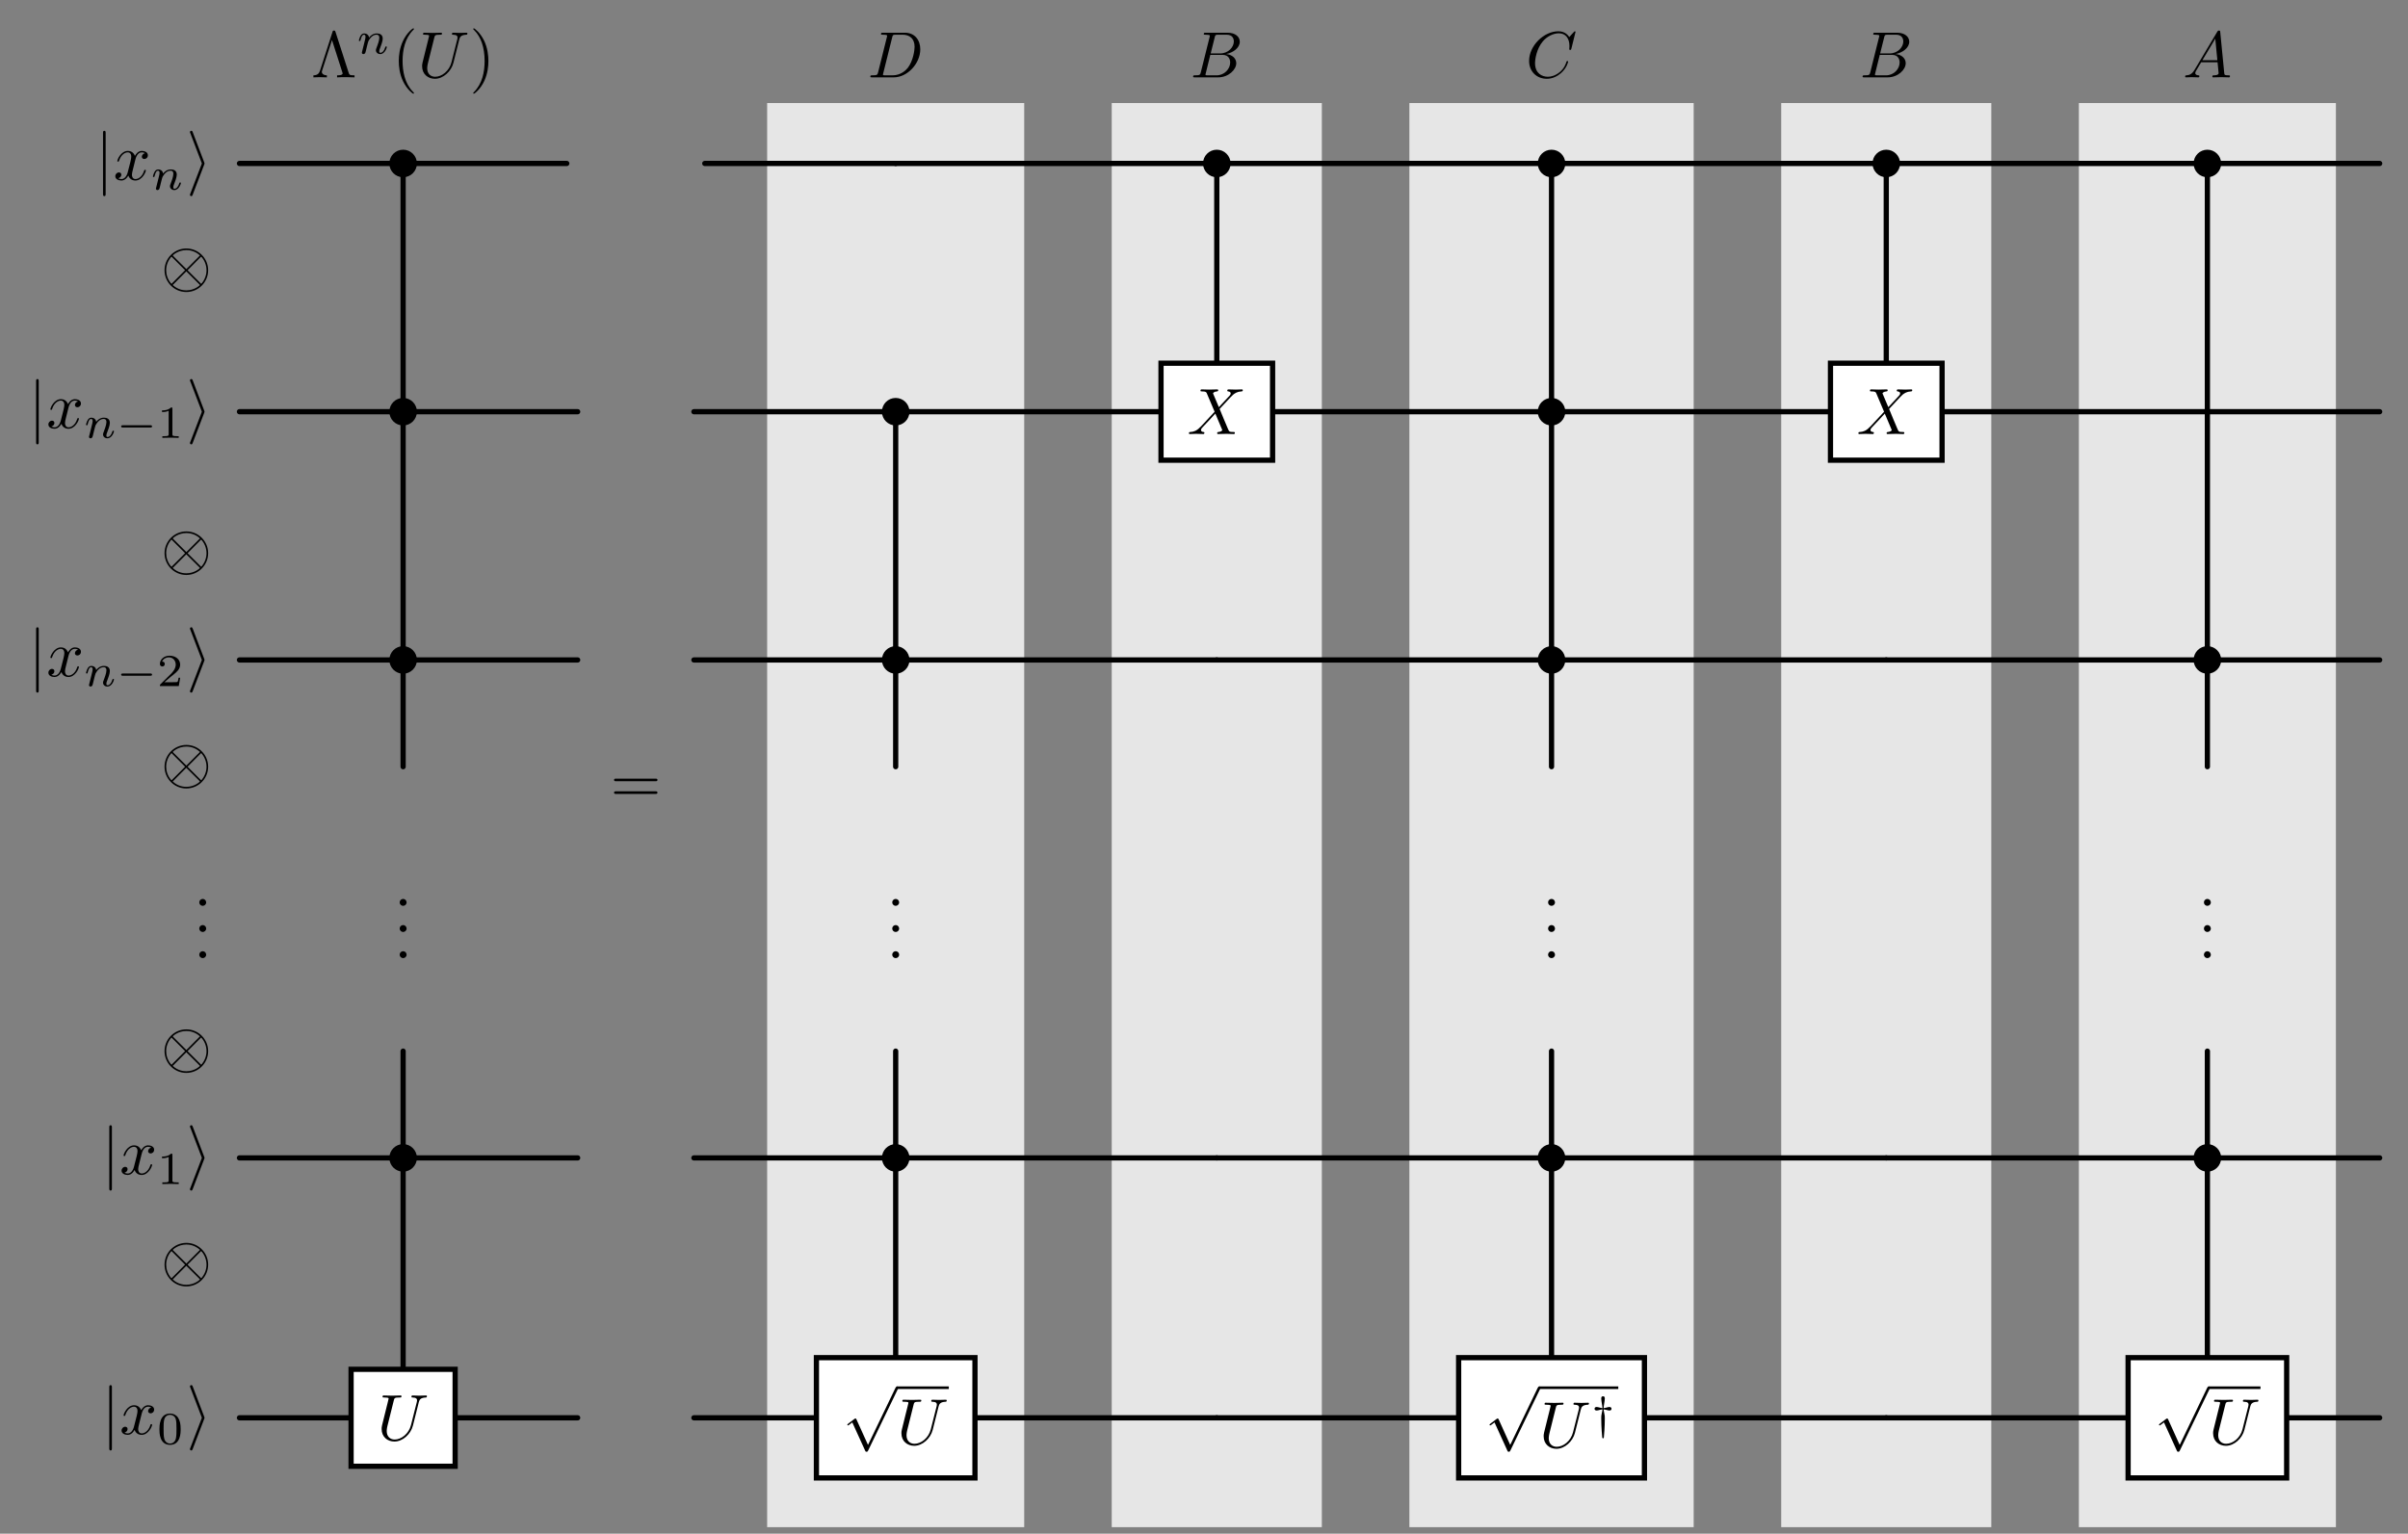 <?xml version='1.0' encoding='UTF-8'?>
<!-- This file was generated by dvisvgm 3.2.2 -->
<svg version='1.1' xmlns='http://www.w3.org/2000/svg' xmlns:xlink='http://www.w3.org/1999/xlink' width='366.923pt' height='233.757pt' viewBox='0 -233.757 366.923 233.757'>
<rect x="0" y="-233.757" width="366.923" height="233.757" fill="#808080" stroke="none"/>
<g id='page1'>
<g transform='matrix(1 0 0 -1 0 0)'>
<path d='M116.894 .996H156.066V218.051H116.894Z' fill='#e6e6e6'/>
<path d='M133.804 222.745C133.704 222.356 133.684 222.277 132.897 222.277C132.728 222.277 132.618 222.277 132.618 222.088C132.618 221.968 132.708 221.968 132.897 221.968H136.194C138.267 221.968 140.229 224.07 140.229 226.251C140.229 227.656 139.382 228.771 137.888 228.771H134.541C134.352 228.771 134.242 228.771 134.242 228.582C134.242 228.463 134.332 228.463 134.531 228.463C134.661 228.463 134.84 228.453 134.959 228.443C135.119 228.423 135.178 228.393 135.178 228.283C135.178 228.244 135.168 228.214 135.139 228.094L133.804 222.745ZM135.955 228.084C136.045 228.433 136.065 228.463 136.493 228.463H137.559C138.535 228.463 139.362 227.935 139.362 226.62C139.362 226.132 139.163 224.498 138.316 223.402C138.027 223.034 137.24 222.277 136.015 222.277H134.89C134.75 222.277 134.73 222.277 134.67 222.287C134.571 222.297 134.541 222.307 134.541 222.386C134.541 222.416 134.541 222.436 134.591 222.616L135.955 228.084Z'/>
<path d='M169.402 .996H201.418V218.051H169.402Z' fill='#e6e6e6'/>
<path d='M182.978 222.745C182.878 222.356 182.858 222.277 182.071 222.277C181.902 222.277 181.802 222.277 181.802 222.078C181.802 221.968 181.892 221.968 182.071 221.968H185.627C187.201 221.968 188.377 223.143 188.377 224.12C188.377 224.837 187.799 225.415 186.833 225.524C187.869 225.713 188.915 226.451 188.915 227.397C188.915 228.134 188.257 228.771 187.062 228.771H183.715C183.526 228.771 183.426 228.771 183.426 228.572C183.426 228.463 183.516 228.463 183.705 228.463C183.725 228.463 183.914 228.463 184.083 228.443C184.263 228.423 184.352 228.413 184.352 228.283C184.352 228.244 184.342 228.214 184.313 228.094L182.978 222.745ZM184.482 225.614L185.1 228.084C185.189 228.433 185.209 228.463 185.637 228.463H186.922C187.799 228.463 188.008 227.875 188.008 227.437C188.008 226.56 187.151 225.614 185.936 225.614H184.482ZM184.034 222.277C183.894 222.277 183.874 222.277 183.815 222.287C183.715 222.297 183.685 222.307 183.685 222.386C183.685 222.416 183.685 222.436 183.735 222.616L184.422 225.395H186.305C187.261 225.395 187.45 224.657 187.45 224.229C187.45 223.243 186.564 222.277 185.388 222.277H184.034Z'/>
<path d='M214.758 .996H258.078V218.051H214.758Z' fill='#e6e6e6'/>
<path d='M240.072 228.891C240.072 228.921 240.052 228.991 239.962 228.991C239.932 228.991 239.922 228.981 239.813 228.871L239.115 228.104C239.026 228.244 238.567 228.991 237.462 228.991C235.24 228.991 232.999 226.789 232.999 224.478C232.999 222.835 234.174 221.749 235.698 221.749C236.565 221.749 237.322 222.147 237.85 222.606C238.777 223.422 238.946 224.329 238.946 224.359C238.946 224.458 238.846 224.458 238.826 224.458C238.767 224.458 238.717 224.438 238.697 224.359C238.607 224.07 238.378 223.363 237.691 222.785C237.003 222.227 236.376 222.058 235.858 222.058C234.961 222.058 233.906 222.576 233.906 224.13C233.906 224.697 234.115 226.311 235.111 227.476C235.718 228.184 236.655 228.682 237.541 228.682C238.558 228.682 239.145 227.915 239.145 226.759C239.145 226.361 239.115 226.351 239.115 226.251C239.115 226.152 239.225 226.152 239.265 226.152C239.394 226.152 239.394 226.172 239.444 226.351L240.072 228.891Z'/>
<path d='M271.414 .996H303.43V218.051H271.414Z' fill='#e6e6e6'/>
<path d='M284.988 222.745C284.888 222.356 284.868 222.277 284.081 222.277C283.912 222.277 283.812 222.277 283.812 222.078C283.812 221.968 283.902 221.968 284.081 221.968H287.637C289.212 221.968 290.387 223.143 290.387 224.12C290.387 224.837 289.809 225.415 288.843 225.524C289.879 225.713 290.925 226.451 290.925 227.397C290.925 228.134 290.267 228.771 289.072 228.771H285.725C285.536 228.771 285.436 228.771 285.436 228.572C285.436 228.463 285.526 228.463 285.715 228.463C285.735 228.463 285.924 228.463 286.093 228.443C286.273 228.423 286.362 228.413 286.362 228.283C286.362 228.244 286.352 228.214 286.323 228.094L284.988 222.745ZM286.492 225.614L287.11 228.084C287.199 228.433 287.219 228.463 287.647 228.463H288.932C289.809 228.463 290.018 227.875 290.018 227.437C290.018 226.56 289.162 225.614 287.946 225.614H286.492ZM286.044 222.277C285.904 222.277 285.884 222.277 285.825 222.287C285.725 222.297 285.695 222.307 285.695 222.386C285.695 222.416 285.695 222.436 285.745 222.616L286.432 225.395H288.315C289.271 225.395 289.46 224.657 289.46 224.229C289.46 223.243 288.574 222.277 287.398 222.277H286.044Z'/>
<path d='M316.77 .996H355.937V218.051H316.77Z' fill='#e6e6e6'/>
<path d='M334.399 223.114C334.001 222.446 333.612 222.307 333.174 222.277C333.054 222.267 332.965 222.267 332.965 222.078C332.965 222.018 333.014 221.968 333.094 221.968C333.363 221.968 333.672 221.998 333.951 221.998C334.279 221.998 334.628 221.968 334.947 221.968C335.007 221.968 335.136 221.968 335.136 222.157C335.136 222.267 335.047 222.277 334.977 222.277C334.748 222.297 334.509 222.376 334.509 222.626C334.509 222.745 334.569 222.855 334.648 222.994L335.405 224.269H337.905C337.925 224.06 338.065 222.705 338.065 222.606C338.065 222.307 337.547 222.277 337.348 222.277C337.208 222.277 337.109 222.277 337.109 222.078C337.109 221.968 337.228 221.968 337.248 221.968C337.656 221.968 338.085 221.998 338.493 221.998C338.742 221.998 339.37 221.968 339.619 221.968C339.679 221.968 339.798 221.968 339.798 222.167C339.798 222.277 339.699 222.277 339.569 222.277C338.951 222.277 338.951 222.346 338.921 222.636L338.314 228.861C338.294 229.061 338.294 229.1 338.124 229.1C337.965 229.1 337.925 229.031 337.866 228.931L334.399 223.114ZM335.594 224.578L337.557 227.865L337.875 224.578H335.594Z'/>
<path d='M61.426 207.141V172.707' stroke='#000' fill='none' stroke-width='.797' stroke-miterlimit='10' stroke-linecap='round'/>
<path d='M59.727 208.844H36.488' stroke='#000' fill='none' stroke-width='.797' stroke-miterlimit='10' stroke-linecap='round'/>
<path d='M86.363 208.844H63.125' stroke='#000' fill='none' stroke-width='.797' stroke-miterlimit='10' stroke-linecap='round'/>
<path d='M136.481 208.844H107.394' stroke='#000' fill='none' stroke-width='.797' stroke-miterlimit='10' stroke-linecap='round'/>
<path d='M185.41 207.141V178.398' stroke='#000' fill='none' stroke-width='.797' stroke-miterlimit='10' stroke-linecap='round'/>
<path d='M183.711 208.844H136.481' stroke='#000' fill='none' stroke-width='.797' stroke-miterlimit='10' stroke-linecap='round'/>
<path d='M236.418 207.141V172.707' stroke='#000' fill='none' stroke-width='.797' stroke-miterlimit='10' stroke-linecap='round'/>
<path d='M234.719 208.844H187.113' stroke='#000' fill='none' stroke-width='.797' stroke-miterlimit='10' stroke-linecap='round'/>
<path d='M287.422 207.141V178.398' stroke='#000' fill='none' stroke-width='.797' stroke-miterlimit='10' stroke-linecap='round'/>
<path d='M285.723 208.844H238.117' stroke='#000' fill='none' stroke-width='.797' stroke-miterlimit='10' stroke-linecap='round'/>
<path d='M336.355 207.141V134.875' stroke='#000' fill='none' stroke-width='.797' stroke-miterlimit='10' stroke-linecap='round'/>
<path d='M334.652 208.844H289.125' stroke='#000' fill='none' stroke-width='.797' stroke-miterlimit='10' stroke-linecap='round'/>
<path d='M362.609 208.844H338.055' stroke='#000' fill='none' stroke-width='.797' stroke-miterlimit='10' stroke-linecap='round'/>
<path d='M61.426 169.309V134.875' stroke='#000' fill='none' stroke-width='.797' stroke-miterlimit='10' stroke-linecap='round'/>
<path d='M59.727 171.008H36.488' stroke='#000' fill='none' stroke-width='.797' stroke-miterlimit='10' stroke-linecap='round'/>
<path d='M88.023 171.008H63.125' stroke='#000' fill='none' stroke-width='.797' stroke-miterlimit='10' stroke-linecap='round'/>
<path d='M136.481 169.309V134.875' stroke='#000' fill='none' stroke-width='.797' stroke-miterlimit='10' stroke-linecap='round'/>
<path d='M134.781 171.008H105.734' stroke='#000' fill='none' stroke-width='.797' stroke-miterlimit='10' stroke-linecap='round'/>
<path d='M176.91 171.008H138.184' stroke='#000' fill='none' stroke-width='.797' stroke-miterlimit='10' stroke-linecap='round'/>
<path d='M236.418 169.309V134.875' stroke='#000' fill='none' stroke-width='.797' stroke-miterlimit='10' stroke-linecap='round'/>
<path d='M234.719 171.008H193.914' stroke='#000' fill='none' stroke-width='.797' stroke-miterlimit='10' stroke-linecap='round'/>
<path d='M278.922 171.008H238.117' stroke='#000' fill='none' stroke-width='.797' stroke-miterlimit='10' stroke-linecap='round'/>
<path d='M336.355 171.008H295.926' stroke='#000' fill='none' stroke-width='.797' stroke-miterlimit='10' stroke-linecap='round'/>
<path d='M362.609 171.008H336.355' stroke='#000' fill='none' stroke-width='.797' stroke-miterlimit='10' stroke-linecap='round'/>
<path d='M61.426 131.473V116.902' stroke='#000' fill='none' stroke-width='.797' stroke-miterlimit='10' stroke-linecap='round'/>
<path d='M59.727 133.172H36.488' stroke='#000' fill='none' stroke-width='.797' stroke-miterlimit='10' stroke-linecap='round'/>
<path d='M88.023 133.172H63.125' stroke='#000' fill='none' stroke-width='.797' stroke-miterlimit='10' stroke-linecap='round'/>
<path d='M136.481 131.473V116.902' stroke='#000' fill='none' stroke-width='.797' stroke-miterlimit='10' stroke-linecap='round'/>
<path d='M134.781 133.172H105.734' stroke='#000' fill='none' stroke-width='.797' stroke-miterlimit='10' stroke-linecap='round'/>
<path d='M185.41 133.172H138.184' stroke='#000' fill='none' stroke-width='.797' stroke-miterlimit='10' stroke-linecap='round'/>
<path d='M236.418 131.473V116.902' stroke='#000' fill='none' stroke-width='.797' stroke-miterlimit='10' stroke-linecap='round'/>
<path d='M234.719 133.172H185.41' stroke='#000' fill='none' stroke-width='.797' stroke-miterlimit='10' stroke-linecap='round'/>
<path d='M287.422 133.172H238.117' stroke='#000' fill='none' stroke-width='.797' stroke-miterlimit='10' stroke-linecap='round'/>
<path d='M336.355 131.473V116.902' stroke='#000' fill='none' stroke-width='.797' stroke-miterlimit='10' stroke-linecap='round'/>
<path d='M334.652 133.172H287.422' stroke='#000' fill='none' stroke-width='.797' stroke-miterlimit='10' stroke-linecap='round'/>
<path d='M362.609 133.172H338.055' stroke='#000' fill='none' stroke-width='.797' stroke-miterlimit='10' stroke-linecap='round'/>
<path d='M61.426 58.977V73.551' stroke='#000' fill='none' stroke-width='.797' stroke-miterlimit='10' stroke-linecap='round'/>
<path d='M59.727 57.277H36.488' stroke='#000' fill='none' stroke-width='.797' stroke-miterlimit='10' stroke-linecap='round'/>
<path d='M88.023 57.277H63.125' stroke='#000' fill='none' stroke-width='.797' stroke-miterlimit='10' stroke-linecap='round'/>
<path d='M136.481 58.977V73.551' stroke='#000' fill='none' stroke-width='.797' stroke-miterlimit='10' stroke-linecap='round'/>
<path d='M134.781 57.277H105.734' stroke='#000' fill='none' stroke-width='.797' stroke-miterlimit='10' stroke-linecap='round'/>
<path d='M185.41 57.277H138.184' stroke='#000' fill='none' stroke-width='.797' stroke-miterlimit='10' stroke-linecap='round'/>
<path d='M236.418 58.977V73.551' stroke='#000' fill='none' stroke-width='.797' stroke-miterlimit='10' stroke-linecap='round'/>
<path d='M234.719 57.277H185.41' stroke='#000' fill='none' stroke-width='.797' stroke-miterlimit='10' stroke-linecap='round'/>
<path d='M287.422 57.277H238.117' stroke='#000' fill='none' stroke-width='.797' stroke-miterlimit='10' stroke-linecap='round'/>
<path d='M336.355 58.977V73.551' stroke='#000' fill='none' stroke-width='.797' stroke-miterlimit='10' stroke-linecap='round'/>
<path d='M334.652 57.277H287.422' stroke='#000' fill='none' stroke-width='.797' stroke-miterlimit='10' stroke-linecap='round'/>
<path d='M362.609 57.277H338.055' stroke='#000' fill='none' stroke-width='.797' stroke-miterlimit='10' stroke-linecap='round'/>
<path d='M61.426 25.055V55.578' stroke='#000' fill='none' stroke-width='.797' stroke-miterlimit='10' stroke-linecap='round'/>
<path d='M53.496 17.664H36.488' stroke='#000' fill='none' stroke-width='.797' stroke-miterlimit='10' stroke-linecap='round'/>
<path d='M88.023 17.664H69.355' stroke='#000' fill='none' stroke-width='.797' stroke-miterlimit='10' stroke-linecap='round'/>
<path d='M136.481 26.832V55.578' stroke='#000' fill='none' stroke-width='.797' stroke-miterlimit='10' stroke-linecap='round'/>
<path d='M124.402 17.664H105.734' stroke='#000' fill='none' stroke-width='.797' stroke-miterlimit='10' stroke-linecap='round'/>
<path d='M185.41 17.664H148.562' stroke='#000' fill='none' stroke-width='.797' stroke-miterlimit='10' stroke-linecap='round'/>
<path d='M236.418 26.832V55.578' stroke='#000' fill='none' stroke-width='.797' stroke-miterlimit='10' stroke-linecap='round'/>
<path d='M222.262 17.664H185.41' stroke='#000' fill='none' stroke-width='.797' stroke-miterlimit='10' stroke-linecap='round'/>
<path d='M287.422 17.664H250.574' stroke='#000' fill='none' stroke-width='.797' stroke-miterlimit='10' stroke-linecap='round'/>
<path d='M336.355 26.832V55.578' stroke='#000' fill='none' stroke-width='.797' stroke-miterlimit='10' stroke-linecap='round'/>
<path d='M324.273 17.664H287.422' stroke='#000' fill='none' stroke-width='.797' stroke-miterlimit='10' stroke-linecap='round'/>
<path d='M362.609 17.664H348.434' stroke='#000' fill='none' stroke-width='.797' stroke-miterlimit='10' stroke-linecap='round'/>
<path d='M63.129 208.844C63.129 209.781 62.367 210.543 61.43 210.543C60.488 210.543 59.727 209.781 59.727 208.844C59.727 207.902 60.488 207.141 61.43 207.141C62.367 207.141 63.129 207.902 63.129 208.844Z'/>
<path d='M63.129 208.844C63.129 209.781 62.367 210.543 61.43 210.543C60.488 210.543 59.727 209.781 59.727 208.844C59.727 207.902 60.488 207.141 61.43 207.141C62.367 207.141 63.129 207.902 63.129 208.844Z' stroke='#000' fill='none' stroke-width='.797' stroke-miterlimit='10'/>
<path d='M187.113 208.844C187.113 209.781 186.352 210.543 185.41 210.543C184.473 210.543 183.711 209.781 183.711 208.844C183.711 207.902 184.473 207.141 185.41 207.141C186.352 207.141 187.113 207.902 187.113 208.844Z'/>
<path d='M187.113 208.844C187.113 209.781 186.352 210.543 185.41 210.543C184.473 210.543 183.711 209.781 183.711 208.844C183.711 207.902 184.473 207.141 185.41 207.141C186.352 207.141 187.113 207.902 187.113 208.844Z' stroke='#000' fill='none' stroke-width='.797' stroke-miterlimit='10'/>
<path d='M238.117 208.844C238.117 209.781 237.355 210.543 236.418 210.543C235.477 210.543 234.715 209.781 234.715 208.844C234.715 207.902 235.477 207.141 236.418 207.141C237.355 207.141 238.117 207.902 238.117 208.844Z'/>
<path d='M238.117 208.844C238.117 209.781 237.355 210.543 236.418 210.543C235.477 210.543 234.715 209.781 234.715 208.844C234.715 207.902 235.477 207.141 236.418 207.141C237.355 207.141 238.117 207.902 238.117 208.844Z' stroke='#000' fill='none' stroke-width='.797' stroke-miterlimit='10'/>
<path d='M289.125 208.844C289.125 209.781 288.363 210.543 287.422 210.543C286.484 210.543 285.723 209.781 285.723 208.844C285.723 207.902 286.484 207.141 287.422 207.141C288.363 207.141 289.125 207.902 289.125 208.844Z'/>
<path d='M289.125 208.844C289.125 209.781 288.363 210.543 287.422 210.543C286.484 210.543 285.723 209.781 285.723 208.844C285.723 207.902 286.484 207.141 287.422 207.141C288.363 207.141 289.125 207.902 289.125 208.844Z' stroke='#000' fill='none' stroke-width='.797' stroke-miterlimit='10'/>
<path d='M338.055 208.844C338.055 209.781 337.293 210.543 336.352 210.543C335.414 210.543 334.652 209.781 334.652 208.844C334.652 207.902 335.414 207.141 336.352 207.141C337.293 207.141 338.055 207.902 338.055 208.844Z'/>
<path d='M338.055 208.844C338.055 209.781 337.293 210.543 336.352 210.543C335.414 210.543 334.652 209.781 334.652 208.844C334.652 207.902 335.414 207.141 336.352 207.141C337.293 207.141 338.055 207.902 338.055 208.844Z' stroke='#000' fill='none' stroke-width='.797' stroke-miterlimit='10'/>
<path d='M63.129 171.008C63.129 171.949 62.367 172.707 61.43 172.707C60.488 172.707 59.727 171.949 59.727 171.008C59.727 170.07 60.488 169.309 61.43 169.309C62.367 169.309 63.129 170.07 63.129 171.008Z'/>
<path d='M63.129 171.008C63.129 171.949 62.367 172.707 61.43 172.707C60.488 172.707 59.727 171.949 59.727 171.008C59.727 170.07 60.488 169.309 61.43 169.309C62.367 169.309 63.129 170.07 63.129 171.008Z' stroke='#000' fill='none' stroke-width='.797' stroke-miterlimit='10'/>
<path d='M138.184 171.008C138.184 171.949 137.422 172.707 136.48 172.707C135.543 172.707 134.781 171.949 134.781 171.008C134.781 170.07 135.543 169.309 136.48 169.309C137.422 169.309 138.184 170.07 138.184 171.008Z'/>
<path d='M138.184 171.008C138.184 171.949 137.422 172.707 136.48 172.707C135.543 172.707 134.781 171.949 134.781 171.008C134.781 170.07 135.543 169.309 136.48 169.309C137.422 169.309 138.184 170.07 138.184 171.008Z' stroke='#000' fill='none' stroke-width='.797' stroke-miterlimit='10'/>
<path d='M238.117 171.008C238.117 171.949 237.355 172.707 236.418 172.707C235.477 172.707 234.715 171.949 234.715 171.008C234.715 170.07 235.477 169.309 236.418 169.309C237.355 169.309 238.117 170.07 238.117 171.008Z'/>
<path d='M238.117 171.008C238.117 171.949 237.355 172.707 236.418 172.707C235.477 172.707 234.715 171.949 234.715 171.008C234.715 170.07 235.477 169.309 236.418 169.309C237.355 169.309 238.117 170.07 238.117 171.008Z' stroke='#000' fill='none' stroke-width='.797' stroke-miterlimit='10'/>
<path d='M63.129 133.172C63.129 134.113 62.367 134.875 61.43 134.875C60.488 134.875 59.727 134.113 59.727 133.172C59.727 132.234 60.488 131.473 61.43 131.473C62.367 131.473 63.129 132.234 63.129 133.172Z'/>
<path d='M63.129 133.172C63.129 134.113 62.367 134.875 61.43 134.875C60.488 134.875 59.727 134.113 59.727 133.172C59.727 132.234 60.488 131.473 61.43 131.473C62.367 131.473 63.129 132.234 63.129 133.172Z' stroke='#000' fill='none' stroke-width='.797' stroke-miterlimit='10'/>
<path d='M138.184 133.172C138.184 134.113 137.422 134.875 136.48 134.875C135.543 134.875 134.781 134.113 134.781 133.172C134.781 132.234 135.543 131.473 136.48 131.473C137.422 131.473 138.184 132.234 138.184 133.172Z'/>
<path d='M138.184 133.172C138.184 134.113 137.422 134.875 136.48 134.875C135.543 134.875 134.781 134.113 134.781 133.172C134.781 132.234 135.543 131.473 136.48 131.473C137.422 131.473 138.184 132.234 138.184 133.172Z' stroke='#000' fill='none' stroke-width='.797' stroke-miterlimit='10'/>
<path d='M238.117 133.172C238.117 134.113 237.355 134.875 236.418 134.875C235.477 134.875 234.715 134.113 234.715 133.172C234.715 132.234 235.477 131.473 236.418 131.473C237.355 131.473 238.117 132.234 238.117 133.172Z'/>
<path d='M238.117 133.172C238.117 134.113 237.355 134.875 236.418 134.875C235.477 134.875 234.715 134.113 234.715 133.172C234.715 132.234 235.477 131.473 236.418 131.473C237.355 131.473 238.117 132.234 238.117 133.172Z' stroke='#000' fill='none' stroke-width='.797' stroke-miterlimit='10'/>
<path d='M338.055 133.172C338.055 134.113 337.293 134.875 336.352 134.875C335.414 134.875 334.652 134.113 334.652 133.172C334.652 132.234 335.414 131.473 336.352 131.473C337.293 131.473 338.055 132.234 338.055 133.172Z'/>
<path d='M338.055 133.172C338.055 134.113 337.293 134.875 336.352 134.875C335.414 134.875 334.652 134.113 334.652 133.172C334.652 132.234 335.414 131.473 336.352 131.473C337.293 131.473 338.055 132.234 338.055 133.172Z' stroke='#000' fill='none' stroke-width='.797' stroke-miterlimit='10'/>
<path d='M61.956 96.222C61.956 96.511 61.716 96.75 61.428 96.75C61.139 96.75 60.9 96.511 60.9 96.222C60.9 95.933 61.139 95.694 61.428 95.694C61.716 95.694 61.956 95.933 61.956 96.222Z'/>
<path d='M61.956 92.237C61.956 92.526 61.716 92.765 61.428 92.765C61.139 92.765 60.9 92.526 60.9 92.237C60.9 91.948 61.139 91.709 61.428 91.709C61.716 91.709 61.956 91.948 61.956 92.237Z'/>
<path d='M61.956 88.252C61.956 88.541 61.716 88.78 61.428 88.78C61.139 88.78 60.9 88.541 60.9 88.252C60.9 87.963 61.139 87.724 61.428 87.724C61.716 87.724 61.956 87.963 61.956 88.252Z'/>
<path d='M137.01 96.222C137.01 96.511 136.771 96.75 136.483 96.75C136.194 96.75 135.955 96.511 135.955 96.222C135.955 95.933 136.194 95.694 136.483 95.694C136.771 95.694 137.01 95.933 137.01 96.222Z'/>
<path d='M137.01 92.237C137.01 92.526 136.771 92.765 136.483 92.765C136.194 92.765 135.955 92.526 135.955 92.237C135.955 91.948 136.194 91.709 136.483 91.709C136.771 91.709 137.01 91.948 137.01 92.237Z'/>
<path d='M137.01 88.252C137.01 88.541 136.771 88.78 136.483 88.78C136.194 88.78 135.955 88.541 135.955 88.252C135.955 87.963 136.194 87.724 136.483 87.724C136.771 87.724 137.01 87.963 137.01 88.252Z'/>
<path d='M236.945 96.222C236.945 96.511 236.706 96.75 236.418 96.75C236.129 96.75 235.89 96.511 235.89 96.222C235.89 95.933 236.129 95.694 236.418 95.694C236.706 95.694 236.945 95.933 236.945 96.222Z'/>
<path d='M236.945 92.237C236.945 92.526 236.706 92.765 236.418 92.765C236.129 92.765 235.89 92.526 235.89 92.237C235.89 91.948 236.129 91.709 236.418 91.709C236.706 91.709 236.945 91.948 236.945 92.237Z'/>
<path d='M236.945 88.252C236.945 88.541 236.706 88.78 236.418 88.78C236.129 88.78 235.89 88.541 235.89 88.252C235.89 87.963 236.129 87.724 236.418 87.724C236.706 87.724 236.945 87.963 236.945 88.252Z'/>
<path d='M336.88 96.222C336.88 96.511 336.64 96.75 336.352 96.75C336.063 96.75 335.824 96.511 335.824 96.222C335.824 95.933 336.063 95.694 336.352 95.694C336.64 95.694 336.88 95.933 336.88 96.222Z'/>
<path d='M336.88 92.237C336.88 92.526 336.64 92.765 336.352 92.765C336.063 92.765 335.824 92.526 335.824 92.237C335.824 91.948 336.063 91.709 336.352 91.709C336.64 91.709 336.88 91.948 336.88 92.237Z'/>
<path d='M336.88 88.252C336.88 88.541 336.64 88.78 336.352 88.78C336.063 88.78 335.824 88.541 335.824 88.252C335.824 87.963 336.063 87.724 336.352 87.724C336.64 87.724 336.88 87.963 336.88 88.252Z'/>
<path d='M63.129 57.277C63.129 58.219 62.367 58.98 61.43 58.98C60.488 58.98 59.727 58.219 59.727 57.277C59.727 56.34 60.488 55.578 61.43 55.578C62.367 55.578 63.129 56.34 63.129 57.277Z'/>
<path d='M63.129 57.277C63.129 58.219 62.367 58.98 61.43 58.98C60.488 58.98 59.727 58.219 59.727 57.277C59.727 56.34 60.488 55.578 61.43 55.578C62.367 55.578 63.129 56.34 63.129 57.277Z' stroke='#000' fill='none' stroke-width='.797' stroke-miterlimit='10'/>
<path d='M138.184 57.277C138.184 58.219 137.422 58.98 136.48 58.98C135.543 58.98 134.781 58.219 134.781 57.277C134.781 56.34 135.543 55.578 136.48 55.578C137.422 55.578 138.184 56.34 138.184 57.277Z'/>
<path d='M138.184 57.277C138.184 58.219 137.422 58.98 136.48 58.98C135.543 58.98 134.781 58.219 134.781 57.277C134.781 56.34 135.543 55.578 136.48 55.578C137.422 55.578 138.184 56.34 138.184 57.277Z' stroke='#000' fill='none' stroke-width='.797' stroke-miterlimit='10'/>
<path d='M238.117 57.277C238.117 58.219 237.355 58.98 236.418 58.98C235.477 58.98 234.715 58.219 234.715 57.277C234.715 56.34 235.477 55.578 236.418 55.578C237.355 55.578 238.117 56.34 238.117 57.277Z'/>
<path d='M238.117 57.277C238.117 58.219 237.355 58.98 236.418 58.98C235.477 58.98 234.715 58.219 234.715 57.277C234.715 56.34 235.477 55.578 236.418 55.578C237.355 55.578 238.117 56.34 238.117 57.277Z' stroke='#000' fill='none' stroke-width='.797' stroke-miterlimit='10'/>
<path d='M338.055 57.277C338.055 58.219 337.293 58.98 336.352 58.98C335.414 58.98 334.652 58.219 334.652 57.277C334.652 56.34 335.414 55.578 336.352 55.578C337.293 55.578 338.055 56.34 338.055 57.277Z'/>
<path d='M338.055 57.277C338.055 58.219 337.293 58.98 336.352 58.98C335.414 58.98 334.652 58.219 334.652 57.277C334.652 56.34 335.414 55.578 336.352 55.578C337.293 55.578 338.055 56.34 338.055 57.277Z' stroke='#000' fill='none' stroke-width='.797' stroke-miterlimit='10'/>
<path d='M16.099 213.464C16.099 213.644 16.099 213.823 15.9 213.823C15.7 213.823 15.7 213.644 15.7 213.464V204.22C15.7 204.041 15.7 203.862 15.9 203.862C16.099 203.862 16.099 204.041 16.099 204.22V213.464Z'/>
<path d='M20.609 209.36C20.669 209.619 20.898 210.536 21.595 210.536C21.645 210.536 21.884 210.536 22.093 210.406C21.814 210.356 21.615 210.107 21.615 209.868C21.615 209.709 21.725 209.52 21.994 209.52C22.213 209.52 22.532 209.699 22.532 210.097C22.532 210.615 21.944 210.755 21.605 210.755C21.027 210.755 20.679 210.227 20.559 209.998C20.31 210.655 19.772 210.755 19.484 210.755C18.447 210.755 17.88 209.47 17.88 209.221C17.88 209.121 17.979 209.121 17.999 209.121C18.079 209.121 18.109 209.141 18.129 209.231C18.467 210.287 19.125 210.536 19.464 210.536C19.653 210.536 20.001 210.446 20.001 209.868C20.001 209.559 19.832 208.892 19.464 207.498C19.304 206.88 18.955 206.462 18.517 206.462C18.457 206.462 18.228 206.462 18.019 206.591C18.268 206.641 18.487 206.85 18.487 207.129C18.487 207.398 18.268 207.478 18.119 207.478C17.82 207.478 17.571 207.219 17.571 206.9C17.571 206.442 18.069 206.242 18.507 206.242C19.165 206.242 19.523 206.94 19.553 206.999C19.673 206.631 20.031 206.242 20.629 206.242C21.655 206.242 22.223 207.527 22.223 207.776C22.223 207.876 22.133 207.876 22.103 207.876C22.014 207.876 21.994 207.836 21.974 207.766C21.645 206.701 20.968 206.462 20.649 206.462C20.26 206.462 20.101 206.78 20.101 207.119C20.101 207.338 20.161 207.557 20.27 207.996L20.609 209.36Z'/>
<path d='M23.827 205.296C23.799 205.206 23.757 205.031 23.757 205.01C23.757 204.857 23.883 204.787 23.994 204.787C24.12 204.787 24.232 204.878 24.266 204.941C24.301 205.004 24.357 205.227 24.392 205.373C24.427 205.506 24.504 205.826 24.545 206.001C24.587 206.154 24.629 206.308 24.664 206.468C24.741 206.754 24.755 206.81 24.957 207.096C25.152 207.375 25.48 207.738 26.003 207.738C26.408 207.738 26.415 207.382 26.415 207.249C26.415 206.831 26.115 206.057 26.003 205.764C25.926 205.569 25.899 205.506 25.899 205.387C25.899 205.017 26.205 204.787 26.561 204.787C27.259 204.787 27.566 205.75 27.566 205.854C27.566 205.945 27.475 205.945 27.454 205.945C27.356 205.945 27.349 205.903 27.321 205.826C27.161 205.269 26.861 204.983 26.582 204.983C26.436 204.983 26.408 205.08 26.408 205.227C26.408 205.387 26.443 205.478 26.568 205.792C26.652 206.008 26.938 206.747 26.938 207.138C26.938 207.814 26.401 207.933 26.031 207.933C25.452 207.933 25.062 207.577 24.852 207.298C24.804 207.779 24.392 207.933 24.106 207.933C23.806 207.933 23.646 207.717 23.555 207.556C23.402 207.298 23.304 206.901 23.304 206.866C23.304 206.775 23.402 206.775 23.422 206.775C23.52 206.775 23.527 206.796 23.576 206.984C23.68 207.396 23.813 207.738 24.085 207.738C24.266 207.738 24.315 207.584 24.315 207.396C24.315 207.263 24.253 207.005 24.204 206.817C24.155 206.629 24.085 206.343 24.05 206.189L23.827 205.296Z'/>
<path d='M31.118 208.673C31.168 208.793 31.168 208.812 31.168 208.842S31.168 208.892 31.118 209.012L29.375 213.594C29.316 213.763 29.256 213.823 29.146 213.823C29.036 213.823 28.947 213.733 28.947 213.624C28.947 213.594 28.947 213.574 28.997 213.464L30.76 208.842L28.997 204.24C28.947 204.131 28.947 204.111 28.947 204.061C28.947 203.951 29.036 203.862 29.146 203.862C29.276 203.862 29.316 203.961 29.355 204.061L31.118 208.673Z'/>
<path d='M99.848 114.684C99.998 114.684 100.187 114.684 100.187 114.884C100.187 115.083 99.998 115.083 99.858 115.083H93.892C93.752 115.083 93.563 115.083 93.563 114.884C93.563 114.684 93.752 114.684 93.902 114.684H99.848ZM99.858 112.752C99.998 112.752 100.187 112.752 100.187 112.951C100.187 113.15 99.998 113.15 99.848 113.15H93.902C93.752 113.15 93.563 113.15 93.563 112.951C93.563 112.752 93.752 112.752 93.892 112.752H99.858Z'/>
<path d='M31.717 192.569C31.717 194.402 30.223 195.886 28.4 195.886C26.547 195.886 25.073 194.382 25.073 192.569C25.073 190.736 26.567 189.252 28.39 189.252C30.243 189.252 31.717 190.756 31.717 192.569ZM26.417 194.711C26.398 194.731 26.328 194.801 26.328 194.821C26.328 194.86 27.135 195.637 28.39 195.637C28.739 195.637 29.655 195.587 30.472 194.821L28.4 192.739L26.417 194.711ZM26.129 190.487C25.521 191.165 25.322 191.932 25.322 192.569C25.322 193.336 25.611 194.063 26.129 194.651L28.211 192.569L26.129 190.487ZM30.651 194.651C31.129 194.143 31.468 193.386 31.468 192.569C31.468 191.802 31.179 191.075 30.661 190.487L28.579 192.569L30.651 194.651ZM30.372 190.428C30.392 190.408 30.462 190.338 30.462 190.318C30.462 190.278 29.655 189.501 28.4 189.501C28.051 189.501 27.135 189.551 26.318 190.318L28.39 192.4L30.372 190.428Z'/>
<path d='M5.901 175.629C5.901 175.809 5.901 175.988 5.702 175.988C5.502 175.988 5.502 175.809 5.502 175.629V166.385C5.502 166.206 5.502 166.027 5.702 166.027C5.901 166.027 5.901 166.206 5.901 166.385V175.629Z'/>
<path d='M10.411 171.525C10.471 171.784 10.7 172.701 11.397 172.701C11.447 172.701 11.686 172.701 11.895 172.571C11.617 172.521 11.417 172.272 11.417 172.033C11.417 171.874 11.527 171.685 11.796 171.685C12.015 171.685 12.334 171.864 12.334 172.262C12.334 172.78 11.746 172.92 11.407 172.92C10.829 172.92 10.481 172.392 10.361 172.163C10.112 172.82 9.574 172.92 9.286 172.92C8.249 172.92 7.682 171.635 7.682 171.386C7.682 171.286 7.781 171.286 7.801 171.286C7.881 171.286 7.911 171.306 7.931 171.396C8.269 172.452 8.927 172.701 9.266 172.701C9.455 172.701 9.803 172.611 9.803 172.033C9.803 171.724 9.634 171.057 9.266 169.663C9.106 169.045 8.757 168.627 8.319 168.627C8.259 168.627 8.03 168.627 7.821 168.756C8.07 168.806 8.289 169.015 8.289 169.294C8.289 169.563 8.07 169.643 7.921 169.643C7.622 169.643 7.373 169.384 7.373 169.065C7.373 168.607 7.871 168.407 8.309 168.407C8.967 168.407 9.325 169.105 9.355 169.164C9.475 168.796 9.833 168.407 10.431 168.407C11.457 168.407 12.025 169.692 12.025 169.941C12.025 170.041 11.935 170.041 11.905 170.041C11.816 170.041 11.796 170.001 11.776 169.931C11.447 168.866 10.77 168.627 10.451 168.627C10.062 168.627 9.903 168.945 9.903 169.284C9.903 169.503 9.963 169.722 10.072 170.161L10.411 171.525Z'/>
<path d='M13.629 167.462C13.601 167.372 13.559 167.197 13.559 167.176C13.559 167.023 13.685 166.953 13.796 166.953C13.922 166.953 14.034 167.044 14.068 167.107C14.103 167.17 14.159 167.393 14.194 167.539C14.229 167.672 14.305 167.992 14.347 168.167C14.389 168.321 14.431 168.474 14.466 168.634C14.543 168.92 14.557 168.976 14.759 169.262C14.954 169.541 15.282 169.904 15.805 169.904C16.21 169.904 16.217 169.548 16.217 169.416C16.217 168.997 15.917 168.223 15.805 167.93C15.728 167.735 15.7 167.672 15.7 167.553C15.7 167.183 16.007 166.953 16.363 166.953C17.06 166.953 17.368 167.916 17.368 168.021C17.368 168.111 17.277 168.111 17.256 168.111C17.158 168.111 17.151 168.069 17.123 167.992C16.963 167.435 16.663 167.149 16.384 167.149C16.238 167.149 16.21 167.246 16.21 167.393C16.21 167.553 16.245 167.644 16.37 167.958C16.454 168.174 16.74 168.913 16.74 169.304C16.74 169.981 16.203 170.099 15.833 170.099C15.254 170.099 14.864 169.743 14.654 169.464C14.605 169.946 14.194 170.099 13.908 170.099C13.608 170.099 13.448 169.883 13.357 169.722C13.204 169.464 13.106 169.067 13.106 169.032C13.106 168.941 13.204 168.941 13.224 168.941C13.322 168.941 13.329 168.962 13.378 169.151C13.482 169.562 13.615 169.904 13.887 169.904C14.068 169.904 14.117 169.75 14.117 169.562C14.117 169.429 14.055 169.171 14.005 168.983C13.957 168.795 13.887 168.509 13.852 168.355L13.629 167.462Z'/>
<path d='M22.892 168.599C23.004 168.599 23.171 168.599 23.171 168.767C23.171 168.941 23.011 168.941 22.892 168.941H18.735C18.624 168.941 18.456 168.941 18.456 168.774C18.456 168.599 18.617 168.599 18.735 168.599H22.892Z'/>
<path d='M26.267 171.459C26.267 171.647 26.253 171.654 26.057 171.654C25.611 171.215 24.976 171.208 24.69 171.208V170.957C24.858 170.957 25.318 170.957 25.702 171.152V167.595C25.702 167.365 25.702 167.274 25.004 167.274H24.739V167.023C24.865 167.03 25.722 167.051 25.981 167.051C26.197 167.051 27.076 167.03 27.229 167.023V167.274H26.964C26.267 167.274 26.267 167.365 26.267 167.595V171.459Z'/>
<path d='M31.118 170.838C31.168 170.958 31.168 170.977 31.168 171.007C31.168 171.037 31.168 171.057 31.118 171.177L29.375 175.759C29.316 175.928 29.256 175.988 29.146 175.988C29.036 175.988 28.947 175.898 28.947 175.789C28.947 175.759 28.947 175.739 28.997 175.629L30.76 171.007L28.997 166.405C28.947 166.296 28.947 166.276 28.947 166.226C28.947 166.116 29.036 166.027 29.146 166.027C29.276 166.027 29.316 166.126 29.355 166.226L31.118 170.838Z'/>
<path d='M176.91 163.617H193.914V178.398H176.91Z' fill='#fff'/>
<path d='M176.91 163.617H193.914V178.398H176.91Z' stroke='#000' fill='none' stroke-width='.797' stroke-miterlimit='10'/>
<path d='M185.725 171.698L184.888 173.68C184.859 173.76 184.839 173.8 184.839 173.81C184.839 173.87 185.008 174.059 185.427 174.099C185.526 174.109 185.626 174.119 185.626 174.288C185.626 174.407 185.506 174.407 185.476 174.407C185.068 174.407 184.639 174.378 184.221 174.378C183.972 174.378 183.354 174.407 183.105 174.407C183.046 174.407 182.926 174.407 182.926 174.208C182.926 174.099 183.026 174.099 183.155 174.099C183.753 174.099 183.813 173.999 183.902 173.78L185.078 171.001L182.976 168.74L182.847 168.63C182.358 168.102 181.89 167.943 181.382 167.913C181.253 167.903 181.163 167.903 181.163 167.714C181.163 167.704 181.163 167.604 181.292 167.604C181.591 167.604 181.92 167.634 182.229 167.634C182.597 167.634 182.986 167.604 183.344 167.604C183.404 167.604 183.524 167.604 183.524 167.803C183.524 167.903 183.424 167.913 183.404 167.913C183.315 167.923 183.006 167.943 183.006 168.222C183.006 168.381 183.155 168.54 183.275 168.67L184.291 169.746L185.187 170.722L186.193 168.341C186.233 168.232 186.243 168.222 186.243 168.202C186.243 168.122 186.054 167.953 185.666 167.913C185.556 167.903 185.466 167.893 185.466 167.724C185.466 167.604 185.576 167.604 185.616 167.604C185.895 167.604 186.592 167.634 186.871 167.634C187.12 167.634 187.727 167.604 187.977 167.604C188.046 167.604 188.166 167.604 188.166 167.793C188.166 167.913 188.066 167.913 187.987 167.913C187.319 167.923 187.299 167.953 187.13 168.351C186.741 169.277 186.074 170.832 185.845 171.429C186.522 172.127 187.568 173.312 187.887 173.591C188.176 173.83 188.554 174.069 189.152 174.099C189.282 174.109 189.371 174.109 189.371 174.298C189.371 174.308 189.371 174.407 189.242 174.407C188.943 174.407 188.614 174.378 188.305 174.378C187.937 174.378 187.558 174.407 187.199 174.407C187.14 174.407 187.01 174.407 187.01 174.208C187.01 174.139 187.06 174.109 187.13 174.099C187.219 174.089 187.528 174.069 187.528 173.79C187.528 173.651 187.419 173.521 187.339 173.431L185.725 171.698Z'/>
<path d='M278.922 163.617H295.926V178.398H278.922Z' fill='#fff'/>
<path d='M278.922 163.617H295.926V178.398H278.922Z' stroke='#000' fill='none' stroke-width='.797' stroke-miterlimit='10'/>
<path d='M287.736 171.698L286.899 173.68C286.87 173.76 286.85 173.8 286.85 173.81C286.85 173.87 287.019 174.059 287.438 174.099C287.537 174.109 287.637 174.119 287.637 174.288C287.637 174.407 287.517 174.407 287.487 174.407C287.079 174.407 286.65 174.378 286.232 174.378C285.983 174.378 285.365 174.407 285.116 174.407C285.057 174.407 284.937 174.407 284.937 174.208C284.937 174.099 285.037 174.099 285.166 174.099C285.764 174.099 285.824 173.999 285.913 173.78L287.089 171.001L284.987 168.74L284.858 168.63C284.369 168.102 283.901 167.943 283.393 167.913C283.264 167.903 283.174 167.903 283.174 167.714C283.174 167.704 283.174 167.604 283.303 167.604C283.602 167.604 283.931 167.634 284.24 167.634C284.608 167.634 284.997 167.604 285.355 167.604C285.415 167.604 285.535 167.604 285.535 167.803C285.535 167.903 285.435 167.913 285.415 167.913C285.326 167.923 285.017 167.943 285.017 168.222C285.017 168.381 285.166 168.54 285.286 168.67L286.302 169.746L287.198 170.722L288.204 168.341C288.244 168.232 288.254 168.222 288.254 168.202C288.254 168.122 288.065 167.953 287.677 167.913C287.567 167.903 287.477 167.893 287.477 167.724C287.477 167.604 287.587 167.604 287.627 167.604C287.906 167.604 288.603 167.634 288.882 167.634C289.131 167.634 289.738 167.604 289.988 167.604C290.057 167.604 290.177 167.604 290.177 167.793C290.177 167.913 290.077 167.913 289.998 167.913C289.33 167.923 289.31 167.953 289.141 168.351C288.752 169.277 288.085 170.832 287.856 171.429C288.533 172.127 289.579 173.312 289.898 173.591C290.187 173.83 290.565 174.069 291.163 174.099C291.293 174.109 291.382 174.109 291.382 174.298C291.382 174.308 291.382 174.407 291.253 174.407C290.954 174.407 290.625 174.378 290.316 174.378C289.948 174.378 289.569 174.407 289.21 174.407C289.151 174.407 289.021 174.407 289.021 174.208C289.021 174.139 289.071 174.109 289.141 174.099C289.23 174.089 289.539 174.069 289.539 173.79C289.539 173.651 289.43 173.521 289.35 173.431L287.736 171.698Z'/>
<path d='M31.717 149.445C31.717 151.278 30.223 152.762 28.4 152.762C26.547 152.762 25.073 151.258 25.073 149.445C25.073 147.612 26.567 146.128 28.39 146.128C30.243 146.128 31.717 147.632 31.717 149.445ZM26.417 151.587C26.398 151.607 26.328 151.677 26.328 151.697C26.328 151.736 27.135 152.513 28.39 152.513C28.739 152.513 29.655 152.463 30.472 151.697L28.4 149.615L26.417 151.587ZM26.129 147.363C25.521 148.041 25.322 148.808 25.322 149.445C25.322 150.212 25.611 150.939 26.129 151.527L28.211 149.445L26.129 147.363ZM30.651 151.527C31.129 151.019 31.468 150.262 31.468 149.445C31.468 148.678 31.179 147.951 30.661 147.363L28.579 149.445L30.651 151.527ZM30.372 147.304C30.392 147.284 30.462 147.214 30.462 147.194C30.462 147.154 29.655 146.377 28.4 146.377C28.051 146.377 27.135 146.427 26.318 147.194L28.39 149.276L30.372 147.304Z'/>
<path d='M5.901 137.794C5.901 137.974 5.901 138.153 5.702 138.153C5.502 138.153 5.502 137.974 5.502 137.794V128.55C5.502 128.371 5.502 128.192 5.702 128.192C5.901 128.192 5.901 128.371 5.901 128.55V137.794Z'/>
<path d='M10.411 133.69C10.471 133.949 10.7 134.866 11.397 134.866C11.447 134.866 11.686 134.866 11.895 134.736C11.617 134.686 11.417 134.437 11.417 134.198C11.417 134.039 11.527 133.85 11.796 133.85C12.015 133.85 12.334 134.029 12.334 134.427C12.334 134.945 11.746 135.085 11.407 135.085C10.829 135.085 10.481 134.557 10.361 134.328C10.112 134.985 9.574 135.085 9.286 135.085C8.249 135.085 7.682 133.8 7.682 133.551C7.682 133.451 7.781 133.451 7.801 133.451C7.881 133.451 7.911 133.471 7.931 133.561C8.269 134.617 8.927 134.866 9.266 134.866C9.455 134.866 9.803 134.776 9.803 134.198C9.803 133.89 9.634 133.222 9.266 131.828C9.106 131.21 8.757 130.792 8.319 130.792C8.259 130.792 8.03 130.792 7.821 130.921C8.07 130.971 8.289 131.18 8.289 131.459C8.289 131.728 8.07 131.808 7.921 131.808C7.622 131.808 7.373 131.549 7.373 131.23C7.373 130.772 7.871 130.572 8.309 130.572C8.967 130.572 9.325 131.27 9.355 131.33C9.475 130.961 9.833 130.572 10.431 130.572C11.457 130.572 12.025 131.857 12.025 132.106C12.025 132.206 11.935 132.206 11.905 132.206C11.816 132.206 11.796 132.166 11.776 132.096C11.447 131.031 10.77 130.792 10.451 130.792C10.062 130.792 9.903 131.11 9.903 131.449C9.903 131.668 9.963 131.887 10.072 132.326L10.411 133.69Z'/>
<path d='M13.629 129.627C13.601 129.537 13.559 129.362 13.559 129.341C13.559 129.188 13.685 129.118 13.796 129.118C13.922 129.118 14.034 129.209 14.068 129.272C14.103 129.335 14.159 129.558 14.194 129.704C14.229 129.837 14.305 130.157 14.347 130.332C14.389 130.485 14.431 130.639 14.466 130.799C14.543 131.085 14.557 131.141 14.759 131.427C14.954 131.706 15.282 132.069 15.805 132.069C16.21 132.069 16.217 131.713 16.217 131.58C16.217 131.162 15.917 130.388 15.805 130.095C15.728 129.9 15.7 129.837 15.7 129.718C15.7 129.348 16.007 129.118 16.363 129.118C17.06 129.118 17.368 130.081 17.368 130.185C17.368 130.276 17.277 130.276 17.256 130.276C17.158 130.276 17.151 130.234 17.123 130.157C16.963 129.6 16.663 129.314 16.384 129.314C16.238 129.314 16.21 129.411 16.21 129.558C16.21 129.718 16.245 129.809 16.37 130.123C16.454 130.339 16.74 131.078 16.74 131.469C16.74 132.145 16.203 132.264 15.833 132.264C15.254 132.264 14.864 131.908 14.654 131.629C14.605 132.11 14.194 132.264 13.908 132.264C13.608 132.264 13.448 132.048 13.357 131.887C13.204 131.629 13.106 131.232 13.106 131.197C13.106 131.106 13.204 131.106 13.224 131.106C13.322 131.106 13.329 131.127 13.378 131.315C13.482 131.727 13.615 132.069 13.887 132.069C14.068 132.069 14.117 131.915 14.117 131.727C14.117 131.594 14.055 131.336 14.005 131.148C13.957 130.96 13.887 130.674 13.852 130.52L13.629 129.627Z'/>
<path d='M22.892 130.764C23.004 130.764 23.171 130.764 23.171 130.932C23.171 131.106 23.011 131.106 22.892 131.106H18.735C18.624 131.106 18.456 131.106 18.456 130.939C18.456 130.764 18.617 130.764 18.735 130.764H22.892Z'/>
<path d='M27.452 130.457H27.215C27.194 130.304 27.125 129.892 27.034 129.823C26.978 129.781 26.441 129.781 26.343 129.781H25.06C25.792 130.43 26.037 130.625 26.455 130.953C26.971 131.364 27.452 131.797 27.452 132.459C27.452 133.303 26.713 133.819 25.82 133.819C24.955 133.819 24.369 133.213 24.369 132.571C24.369 132.215 24.669 132.18 24.739 132.18C24.907 132.18 25.109 132.299 25.109 132.55C25.109 132.675 25.06 132.92 24.697 132.92C24.913 133.415 25.388 133.568 25.716 133.568C26.413 133.568 26.776 133.024 26.776 132.459C26.776 131.852 26.343 131.371 26.12 131.12L24.439 129.46C24.369 129.397 24.369 129.383 24.369 129.188H27.243L27.452 130.457Z'/>
<path d='M31.118 133.003C31.168 133.123 31.168 133.142 31.168 133.172S31.168 133.222 31.118 133.342L29.375 137.924C29.316 138.093 29.256 138.153 29.146 138.153C29.036 138.153 28.947 138.063 28.947 137.954C28.947 137.924 28.947 137.904 28.997 137.794L30.76 133.172L28.997 128.57C28.947 128.461 28.947 128.441 28.947 128.391C28.947 128.281 29.036 128.192 29.146 128.192C29.276 128.192 29.316 128.291 29.355 128.391L31.118 133.003Z'/>
<path d='M31.717 116.9C31.717 118.733 30.223 120.218 28.4 120.218C26.547 120.218 25.073 118.713 25.073 116.9C25.073 115.068 26.567 113.583 28.39 113.583C30.243 113.583 31.717 115.088 31.717 116.9ZM26.417 119.042C26.398 119.062 26.328 119.132 26.328 119.152C26.328 119.191 27.135 119.968 28.39 119.968C28.739 119.968 29.655 119.918 30.472 119.152L28.4 117.07L26.417 119.042ZM26.129 114.818C25.521 115.496 25.322 116.263 25.322 116.9C25.322 117.667 25.611 118.394 26.129 118.982L28.211 116.9L26.129 114.818ZM30.651 118.982C31.129 118.474 31.468 117.717 31.468 116.9C31.468 116.133 31.179 115.406 30.661 114.818L28.579 116.9L30.651 118.982ZM30.372 114.759C30.392 114.739 30.462 114.669 30.462 114.649C30.462 114.609 29.655 113.832 28.4 113.832C28.051 113.832 27.135 113.882 26.318 114.649L28.39 116.731L30.372 114.759Z'/>
<path d='M31.416 96.222C31.416 96.511 31.177 96.75 30.889 96.75C30.6 96.75 30.361 96.511 30.361 96.222C30.361 95.933 30.6 95.694 30.889 95.694C31.177 95.694 31.416 95.933 31.416 96.222Z'/>
<path d='M31.416 92.237C31.416 92.526 31.177 92.765 30.889 92.765C30.6 92.765 30.361 92.526 30.361 92.237C30.361 91.948 30.6 91.709 30.889 91.709C31.177 91.709 31.416 91.948 31.416 92.237Z'/>
<path d='M31.416 88.252C31.416 88.541 31.177 88.78 30.889 88.78C30.6 88.78 30.361 88.541 30.361 88.252C30.361 87.963 30.6 87.724 30.889 87.724C31.177 87.724 31.416 87.963 31.416 88.252Z'/>
<path d='M31.717 73.55C31.717 75.383 30.223 76.867 28.4 76.867C26.547 76.867 25.073 75.363 25.073 73.55C25.073 71.717 26.567 70.233 28.39 70.233C30.243 70.233 31.717 71.737 31.717 73.55ZM26.417 75.692C26.398 75.712 26.328 75.782 26.328 75.802C26.328 75.841 27.135 76.618 28.39 76.618C28.739 76.618 29.655 76.568 30.472 75.802L28.4 73.72L26.417 75.692ZM26.129 71.468C25.521 72.146 25.322 72.913 25.322 73.55C25.322 74.317 25.611 75.044 26.129 75.632L28.211 73.55L26.129 71.468ZM30.651 75.632C31.129 75.124 31.468 74.367 31.468 73.55C31.468 72.783 31.179 72.056 30.661 71.468L28.579 73.55L30.651 75.632ZM30.372 71.409C30.392 71.389 30.462 71.319 30.462 71.299C30.462 71.259 29.655 70.482 28.4 70.482C28.051 70.482 27.135 70.532 26.318 71.299L28.39 73.381L30.372 71.409Z'/>
<path d='M17.052 61.899C17.052 62.079 17.052 62.258 16.853 62.258C16.653 62.258 16.653 62.079 16.653 61.899V52.655C16.653 52.476 16.653 52.297 16.853 52.297C17.052 52.297 17.052 52.476 17.052 52.655V61.899Z'/>
<path d='M21.563 57.795C21.623 58.054 21.852 58.971 22.549 58.971C22.599 58.971 22.838 58.971 23.047 58.841C22.768 58.791 22.569 58.542 22.569 58.303C22.569 58.144 22.679 57.955 22.948 57.955C23.167 57.955 23.486 58.134 23.486 58.532C23.486 59.05 22.898 59.19 22.559 59.19C21.981 59.19 21.633 58.662 21.513 58.433C21.264 59.09 20.726 59.19 20.438 59.19C19.401 59.19 18.834 57.905 18.834 57.656C18.834 57.556 18.933 57.556 18.953 57.556C19.033 57.556 19.063 57.576 19.083 57.666C19.421 58.722 20.079 58.971 20.418 58.971C20.607 58.971 20.955 58.881 20.955 58.303C20.955 57.994 20.786 57.327 20.418 55.933C20.258 55.315 19.909 54.897 19.471 54.897C19.411 54.897 19.182 54.897 18.973 55.026C19.222 55.076 19.441 55.285 19.441 55.564C19.441 55.833 19.222 55.913 19.073 55.913C18.774 55.913 18.525 55.654 18.525 55.335C18.525 54.877 19.023 54.677 19.461 54.677C20.119 54.677 20.477 55.375 20.507 55.434C20.627 55.066 20.985 54.677 21.583 54.677C22.609 54.677 23.177 55.962 23.177 56.211C23.177 56.311 23.087 56.311 23.057 56.311C22.968 56.311 22.948 56.271 22.928 56.201C22.599 55.136 21.922 54.897 21.603 54.897C21.214 54.897 21.055 55.215 21.055 55.554C21.055 55.773 21.115 55.992 21.224 56.431L21.563 57.795Z'/>
<path d='M26.267 57.729C26.267 57.917 26.253 57.924 26.057 57.924C25.611 57.485 24.976 57.478 24.69 57.478V57.227C24.858 57.227 25.318 57.227 25.702 57.422V53.865C25.702 53.635 25.702 53.544 25.004 53.544H24.739V53.293C24.865 53.3 25.722 53.321 25.981 53.321C26.197 53.321 27.076 53.3 27.229 53.293V53.544H26.964C26.267 53.544 26.267 53.635 26.267 53.865V57.729Z'/>
<path d='M31.118 57.108C31.168 57.228 31.168 57.247 31.168 57.277S31.168 57.327 31.118 57.447L29.375 62.029C29.316 62.198 29.256 62.258 29.146 62.258C29.036 62.258 28.947 62.168 28.947 62.059C28.947 62.029 28.947 62.009 28.997 61.899L30.76 57.277L28.997 52.675C28.947 52.566 28.947 52.546 28.947 52.496C28.947 52.386 29.036 52.297 29.146 52.297C29.276 52.297 29.316 52.396 29.355 52.496L31.118 57.108Z'/>
<path d='M31.717 41.005C31.717 42.838 30.223 44.323 28.4 44.323C26.547 44.323 25.073 42.818 25.073 41.005C25.073 39.173 26.567 37.688 28.39 37.688C30.243 37.688 31.717 39.193 31.717 41.005ZM26.417 43.147C26.398 43.167 26.328 43.237 26.328 43.257C26.328 43.296 27.135 44.073 28.39 44.073C28.739 44.073 29.655 44.023 30.472 43.257L28.4 41.175L26.417 43.147ZM26.129 38.923C25.521 39.601 25.322 40.368 25.322 41.005C25.322 41.772 25.611 42.499 26.129 43.087L28.211 41.005L26.129 38.923ZM30.651 43.087C31.129 42.579 31.468 41.822 31.468 41.005C31.468 40.238 31.179 39.511 30.661 38.923L28.579 41.005L30.651 43.087ZM30.372 38.864C30.392 38.844 30.462 38.774 30.462 38.754C30.462 38.714 29.655 37.937 28.4 37.937C28.051 37.937 27.135 37.987 26.318 38.754L28.39 40.836L30.372 38.864Z'/>
<path d='M17.052 22.288C17.052 22.468 17.052 22.647 16.853 22.647C16.653 22.647 16.653 22.468 16.653 22.288V13.044C16.653 12.865 16.653 12.686 16.853 12.686C17.052 12.686 17.052 12.865 17.052 13.044V22.288Z'/>
<path d='M21.563 18.184C21.623 18.443 21.852 19.36 22.549 19.36C22.599 19.36 22.838 19.36 23.047 19.23C22.768 19.18 22.569 18.931 22.569 18.692C22.569 18.533 22.679 18.344 22.948 18.344C23.167 18.344 23.486 18.523 23.486 18.921C23.486 19.439 22.898 19.579 22.559 19.579C21.981 19.579 21.633 19.051 21.513 18.822C21.264 19.479 20.726 19.579 20.438 19.579C19.401 19.579 18.834 18.294 18.834 18.045C18.834 17.945 18.933 17.945 18.953 17.945C19.033 17.945 19.063 17.965 19.083 18.055C19.421 19.111 20.079 19.36 20.418 19.36C20.607 19.36 20.955 19.27 20.955 18.692C20.955 18.384 20.786 17.716 20.418 16.322C20.258 15.704 19.909 15.286 19.471 15.286C19.411 15.286 19.182 15.286 18.973 15.415C19.222 15.465 19.441 15.674 19.441 15.953C19.441 16.222 19.222 16.302 19.073 16.302C18.774 16.302 18.525 16.043 18.525 15.724C18.525 15.266 19.023 15.066 19.461 15.066C20.119 15.066 20.477 15.764 20.507 15.823C20.627 15.455 20.985 15.066 21.583 15.066C22.609 15.066 23.177 16.351 23.177 16.6C23.177 16.7 23.087 16.7 23.057 16.7C22.968 16.7 22.948 16.66 22.928 16.59C22.599 15.525 21.922 15.286 21.603 15.286C21.214 15.286 21.055 15.604 21.055 15.943C21.055 16.162 21.115 16.381 21.224 16.82L21.563 18.184Z'/>
<path d='M27.529 15.907C27.529 16.674 27.438 17.225 27.117 17.714C26.901 18.035 26.469 18.313 25.911 18.313C24.293 18.313 24.293 16.409 24.293 15.907S24.293 13.543 25.911 13.543C27.529 13.543 27.529 15.405 27.529 15.907ZM25.911 13.738C25.59 13.738 25.165 13.926 25.025 14.498C24.927 14.91 24.927 15.482 24.927 15.998C24.927 16.507 24.927 17.037 25.032 17.421C25.178 17.972 25.625 18.118 25.911 18.118C26.287 18.118 26.65 17.888 26.776 17.483C26.887 17.107 26.894 16.605 26.894 15.998C26.894 15.482 26.894 14.965 26.804 14.526C26.664 13.891 26.19 13.738 25.911 13.738Z'/>
<path d='M31.118 17.497C31.168 17.617 31.168 17.636 31.168 17.666S31.168 17.716 31.118 17.836L29.375 22.418C29.316 22.587 29.256 22.647 29.146 22.647C29.036 22.647 28.947 22.557 28.947 22.448C28.947 22.418 28.947 22.398 28.997 22.288L30.76 17.666L28.997 13.064C28.947 12.955 28.947 12.935 28.947 12.885C28.947 12.775 29.036 12.686 29.146 12.686C29.276 12.686 29.316 12.785 29.355 12.885L31.118 17.497Z'/>
<path d='M53.496 10.277H69.355V25.055H53.496Z' fill='#fff'/>
<path d='M53.496 10.277H69.355V25.055H53.496Z' stroke='#000' fill='none' stroke-width='.797' stroke-miterlimit='10'/>
<path d='M63.809 20.02C63.909 20.429 64.088 20.728 64.885 20.758C64.935 20.758 65.055 20.768 65.055 20.957C65.055 20.967 65.055 21.066 64.925 21.066C64.596 21.066 64.248 21.037 63.909 21.037S63.202 21.066 62.873 21.066C62.813 21.066 62.694 21.066 62.694 20.867C62.694 20.758 62.793 20.758 62.873 20.758C63.441 20.748 63.55 20.539 63.55 20.32C63.55 20.29 63.531 20.14 63.521 20.11L62.624 16.554C62.285 15.219 61.14 14.353 60.144 14.353C59.466 14.353 58.928 14.791 58.928 15.648C58.928 15.668 58.928 15.986 59.038 16.425L60.004 20.3C60.094 20.658 60.114 20.758 60.841 20.758C61.1 20.758 61.18 20.758 61.18 20.957C61.18 21.066 61.07 21.066 61.04 21.066C60.761 21.066 60.044 21.037 59.765 21.037C59.476 21.037 58.769 21.066 58.48 21.066C58.401 21.066 58.291 21.066 58.291 20.867C58.291 20.758 58.381 20.758 58.57 20.758C58.59 20.758 58.779 20.758 58.948 20.738C59.128 20.718 59.217 20.708 59.217 20.578C59.217 20.519 59.108 20.1 59.048 19.871L58.829 18.995C58.739 18.606 58.261 16.723 58.221 16.534C58.152 16.255 58.152 16.106 58.152 15.956C58.152 14.741 59.058 14.044 60.104 14.044C61.359 14.044 62.594 15.17 62.923 16.484L63.809 20.02Z'/>
<path d='M124.402 8.5H148.562V26.832H124.402Z' fill='#fff'/>
<path d='M124.402 8.5H148.562V26.832H124.402Z' stroke='#000' fill='none' stroke-width='.797' stroke-miterlimit='10'/>
<path d='M132.262 13.533L130.509 17.408C130.439 17.568 130.389 17.568 130.359 17.568C130.349 17.568 130.299 17.568 130.19 17.488L129.244 16.771C129.114 16.671 129.114 16.641 129.114 16.611C129.114 16.561 129.144 16.502 129.214 16.502C129.274 16.502 129.443 16.641 129.552 16.721C129.612 16.771 129.762 16.88 129.871 16.96L131.834 12.647C131.903 12.487 131.953 12.487 132.043 12.487C132.192 12.487 132.222 12.547 132.292 12.687L136.814 22.05C136.884 22.189 136.884 22.229 136.884 22.249C136.884 22.349 136.804 22.448 136.685 22.448C136.605 22.448 136.535 22.399 136.455 22.239L132.262 13.533Z'/>
<path d='M136.688 22.25H144.578' stroke='#000' fill='none' stroke-width='.398' stroke-miterlimit='10'/>
<path d='M143.014 19.372C143.114 19.781 143.293 20.08 144.09 20.11C144.14 20.11 144.26 20.12 144.26 20.309C144.26 20.319 144.26 20.418 144.13 20.418C143.801 20.418 143.453 20.389 143.114 20.389S142.407 20.418 142.078 20.418C142.018 20.418 141.899 20.418 141.899 20.219C141.899 20.11 141.998 20.11 142.078 20.11C142.646 20.1 142.755 19.891 142.755 19.672C142.755 19.642 142.736 19.492 142.726 19.462L141.829 15.906C141.49 14.571 140.345 13.705 139.349 13.705C138.671 13.705 138.133 14.143 138.133 15C138.133 15.02 138.133 15.338 138.243 15.777L139.209 19.652C139.299 20.01 139.319 20.11 140.046 20.11C140.305 20.11 140.385 20.11 140.385 20.309C140.385 20.418 140.275 20.418 140.245 20.418C139.966 20.418 139.249 20.389 138.97 20.389C138.681 20.389 137.974 20.418 137.685 20.418C137.606 20.418 137.496 20.418 137.496 20.219C137.496 20.11 137.586 20.11 137.775 20.11C137.795 20.11 137.984 20.11 138.153 20.09C138.333 20.07 138.422 20.06 138.422 19.93C138.422 19.871 138.313 19.452 138.253 19.223L138.034 18.347C137.944 17.958 137.466 16.075 137.426 15.886C137.356 15.607 137.356 15.458 137.356 15.308C137.356 14.093 138.263 13.396 139.309 13.396C140.564 13.396 141.799 14.522 142.128 15.836L143.014 19.372Z'/>
<path d='M222.262 8.5H250.574V26.832H222.262Z' fill='#fff'/>
<path d='M222.262 8.5H250.574V26.832H222.262Z' stroke='#000' fill='none' stroke-width='.797' stroke-miterlimit='10'/>
<path d='M230.121 13.533L228.368 17.408C228.298 17.568 228.248 17.568 228.218 17.568C228.208 17.568 228.159 17.568 228.049 17.488L227.103 16.771C226.973 16.671 226.973 16.641 226.973 16.611C226.973 16.561 227.003 16.502 227.073 16.502C227.133 16.502 227.302 16.641 227.411 16.721C227.471 16.771 227.621 16.88 227.73 16.96L229.693 12.647C229.762 12.487 229.812 12.487 229.902 12.487C230.051 12.487 230.081 12.547 230.151 12.687L234.673 22.05C234.743 22.189 234.743 22.229 234.743 22.249C234.743 22.349 234.663 22.448 234.544 22.448C234.464 22.448 234.394 22.399 234.314 22.239L230.121 13.533Z'/>
<path d='M234.551 22.25H246.59' stroke='#000' fill='none' stroke-width='.398' stroke-miterlimit='10'/>
<path d='M240.874 18.917C240.974 19.325 241.153 19.624 241.95 19.654C242 19.654 242.12 19.664 242.12 19.853C242.12 19.863 242.12 19.962 241.99 19.962C241.661 19.962 241.313 19.933 240.974 19.933S240.267 19.962 239.938 19.962C239.878 19.962 239.759 19.962 239.759 19.763C239.759 19.654 239.858 19.654 239.938 19.654C240.506 19.644 240.615 19.435 240.615 19.216C240.615 19.186 240.596 19.036 240.586 19.006L239.689 15.45C239.35 14.115 238.205 13.249 237.209 13.249C236.531 13.249 235.993 13.687 235.993 14.544C235.993 14.564 235.993 14.882 236.103 15.321L237.069 19.196C237.159 19.554 237.179 19.654 237.906 19.654C238.165 19.654 238.245 19.654 238.245 19.853C238.245 19.962 238.135 19.962 238.105 19.962C237.826 19.962 237.109 19.933 236.83 19.933C236.541 19.933 235.834 19.962 235.545 19.962C235.466 19.962 235.356 19.962 235.356 19.763C235.356 19.654 235.446 19.654 235.635 19.654C235.655 19.654 235.844 19.654 236.013 19.634C236.193 19.614 236.282 19.604 236.282 19.474C236.282 19.415 236.173 18.996 236.113 18.767L235.894 17.891C235.804 17.502 235.326 15.619 235.286 15.43C235.217 15.151 235.217 15.002 235.217 14.852C235.217 13.637 236.123 12.94 237.169 12.94C238.424 12.94 239.659 14.066 239.988 15.38L240.874 18.917Z'/>
<path d='M244.348 18.953C244.453 18.939 244.523 18.932 244.732 18.876C244.955 18.813 245.122 18.771 245.255 18.771C245.527 18.771 245.555 18.98 245.555 19.043C245.555 19.099 245.527 19.315 245.255 19.315C245.122 19.315 244.955 19.273 244.732 19.211C244.523 19.155 244.453 19.148 244.348 19.134C244.362 19.378 244.411 19.671 244.446 19.887C244.474 20.027 244.536 20.382 244.536 20.627C244.536 20.836 244.439 20.947 244.265 20.947C244.118 20.947 243.992 20.871 243.992 20.627C243.992 20.396 244.048 20.048 244.09 19.81C244.104 19.734 244.167 19.392 244.181 19.134C244.076 19.148 244.006 19.155 243.797 19.211C243.574 19.273 243.406 19.315 243.274 19.315C243.002 19.315 242.974 19.106 242.974 19.043C242.974 18.987 243.002 18.771 243.274 18.771C243.406 18.771 243.574 18.813 243.797 18.876C244.006 18.932 244.076 18.939 244.181 18.953C244.167 18.778 244.118 18.555 244.083 18.409C243.992 17.976 243.992 17.927 243.992 17.564C243.992 16.218 244.125 14.789 244.146 14.649C244.153 14.586 244.167 14.544 244.265 14.544C244.369 14.544 244.376 14.586 244.39 14.684C244.39 14.691 244.446 15.298 244.474 15.723C244.509 16.337 244.536 16.951 244.536 17.564C244.536 17.927 244.536 17.976 244.439 18.422C244.425 18.499 244.362 18.778 244.348 18.953Z'/>
<path d='M324.273 8.5H348.434V26.832H324.273Z' fill='#fff'/>
<path d='M324.273 8.5H348.434V26.832H324.273Z' stroke='#000' fill='none' stroke-width='.797' stroke-miterlimit='10'/>
<path d='M332.132 13.533L330.379 17.408C330.309 17.568 330.259 17.568 330.229 17.568C330.22 17.568 330.17 17.568 330.06 17.488L329.114 16.771C328.984 16.671 328.984 16.641 328.984 16.611C328.984 16.561 329.014 16.502 329.084 16.502C329.144 16.502 329.313 16.641 329.422 16.721C329.482 16.771 329.632 16.88 329.741 16.96L331.704 12.647C331.773 12.487 331.823 12.487 331.913 12.487C332.062 12.487 332.092 12.547 332.162 12.687L336.684 22.05C336.754 22.189 336.754 22.229 336.754 22.249C336.754 22.349 336.674 22.448 336.555 22.448C336.475 22.448 336.405 22.399 336.325 22.239L332.132 13.533Z'/>
<path d='M336.559 22.25H344.445' stroke='#000' fill='none' stroke-width='.398' stroke-miterlimit='10'/>
<path d='M342.884 19.372C342.984 19.781 343.163 20.08 343.96 20.11C344.01 20.11 344.13 20.12 344.13 20.309C344.13 20.319 344.13 20.418 344 20.418C343.671 20.418 343.323 20.389 342.984 20.389S342.277 20.418 341.948 20.418C341.888 20.418 341.769 20.418 341.769 20.219C341.769 20.11 341.868 20.11 341.948 20.11C342.516 20.1 342.625 19.891 342.625 19.672C342.625 19.642 342.606 19.492 342.596 19.462L341.699 15.906C341.36 14.571 340.215 13.705 339.219 13.705C338.541 13.705 338.003 14.143 338.003 15C338.003 15.02 338.003 15.338 338.113 15.777L339.079 19.652C339.169 20.01 339.189 20.11 339.916 20.11C340.175 20.11 340.255 20.11 340.255 20.309C340.255 20.418 340.145 20.418 340.115 20.418C339.836 20.418 339.119 20.389 338.84 20.389C338.551 20.389 337.844 20.418 337.555 20.418C337.476 20.418 337.366 20.418 337.366 20.219C337.366 20.11 337.456 20.11 337.645 20.11C337.665 20.11 337.854 20.11 338.023 20.09C338.203 20.07 338.292 20.06 338.292 19.93C338.292 19.871 338.183 19.452 338.123 19.223L337.904 18.347C337.814 17.958 337.336 16.075 337.296 15.886C337.226 15.607 337.226 15.458 337.226 15.308C337.226 14.093 338.133 13.396 339.179 13.396C340.434 13.396 341.669 14.522 341.998 15.836L342.884 19.372Z'/>
<path d='M51.124 228.891C51.064 229.08 51.004 229.1 50.895 229.1C50.735 229.1 50.715 229.061 50.665 228.891L48.753 222.964C48.653 222.665 48.454 222.277 47.757 222.277V221.968C48.085 221.988 48.594 221.998 48.683 221.998C48.972 221.998 49.5 221.978 49.809 221.968V222.277C49.271 222.287 49.042 222.556 49.042 222.795C49.042 222.845 49.042 222.875 49.091 223.014L50.586 227.656L52.16 222.755C52.21 222.616 52.21 222.596 52.21 222.576C52.21 222.277 51.622 222.277 51.363 222.277V221.968C51.711 221.998 52.419 221.998 52.797 221.998C53.185 221.998 53.634 221.978 54.022 221.968V222.277C53.265 222.277 53.235 222.336 53.116 222.705L51.124 228.891Z'/>
<path d='M55.208 226.023C55.18 225.933 55.138 225.758 55.138 225.737C55.138 225.584 55.264 225.514 55.375 225.514C55.501 225.514 55.613 225.605 55.647 225.668C55.682 225.731 55.738 225.954 55.773 226.1C55.808 226.233 55.884 226.553 55.926 226.728C55.968 226.882 56.01 227.035 56.045 227.195C56.122 227.481 56.136 227.537 56.338 227.823C56.533 228.102 56.861 228.465 57.384 228.465C57.789 228.465 57.796 228.109 57.796 227.977C57.796 227.558 57.496 226.784 57.384 226.491C57.307 226.296 57.279 226.233 57.279 226.114C57.279 225.744 57.586 225.514 57.942 225.514C58.639 225.514 58.947 226.477 58.947 226.582C58.947 226.672 58.856 226.672 58.835 226.672C58.737 226.672 58.73 226.63 58.702 226.553C58.542 225.996 58.242 225.71 57.963 225.71C57.817 225.71 57.789 225.807 57.789 225.954C57.789 226.114 57.824 226.205 57.949 226.519C58.033 226.735 58.319 227.474 58.319 227.865C58.319 228.542 57.782 228.66 57.412 228.66C56.833 228.66 56.443 228.304 56.233 228.025C56.184 228.507 55.773 228.66 55.487 228.66C55.187 228.66 55.027 228.444 54.936 228.283C54.783 228.025 54.685 227.628 54.685 227.593C54.685 227.502 54.783 227.502 54.803 227.502C54.901 227.502 54.908 227.523 54.957 227.712C55.061 228.123 55.194 228.465 55.466 228.465C55.647 228.465 55.696 228.311 55.696 228.123C55.696 227.99 55.634 227.732 55.584 227.544C55.536 227.356 55.466 227.07 55.431 226.916L55.208 226.023Z'/>
<path d='M63.077 219.577C63.077 219.607 63.077 219.627 62.908 219.796C61.663 221.051 61.344 222.934 61.344 224.458C61.344 226.191 61.723 227.925 62.948 229.17C63.077 229.29 63.077 229.31 63.077 229.339C63.077 229.409 63.037 229.439 62.978 229.439C62.878 229.439 61.982 228.761 61.394 227.496C60.886 226.401 60.766 225.295 60.766 224.458C60.766 223.681 60.876 222.476 61.424 221.351C62.021 220.125 62.878 219.478 62.978 219.478C63.037 219.478 63.077 219.508 63.077 219.577Z'/>
<path d='M69.979 227.726C70.079 228.134 70.258 228.433 71.055 228.463C71.105 228.463 71.225 228.473 71.225 228.662C71.225 228.672 71.225 228.771 71.095 228.771C70.766 228.771 70.418 228.742 70.079 228.742S69.372 228.771 69.043 228.771C68.983 228.771 68.864 228.771 68.864 228.572C68.864 228.463 68.963 228.463 69.043 228.463C69.611 228.453 69.72 228.244 69.72 228.025C69.72 227.995 69.701 227.845 69.691 227.815L68.794 224.259C68.455 222.924 67.31 222.058 66.314 222.058C65.636 222.058 65.098 222.496 65.098 223.353C65.098 223.373 65.098 223.691 65.208 224.13L66.174 228.005C66.264 228.363 66.284 228.463 67.011 228.463C67.27 228.463 67.35 228.463 67.35 228.662C67.35 228.771 67.24 228.771 67.21 228.771C66.931 228.771 66.214 228.742 65.935 228.742C65.646 228.742 64.939 228.771 64.65 228.771C64.571 228.771 64.461 228.771 64.461 228.572C64.461 228.463 64.551 228.463 64.74 228.463C64.76 228.463 64.949 228.463 65.118 228.443C65.298 228.423 65.387 228.413 65.387 228.283C65.387 228.224 65.278 227.805 65.218 227.576L64.999 226.7C64.909 226.311 64.431 224.428 64.391 224.239C64.321 223.96 64.321 223.811 64.321 223.661C64.321 222.446 65.228 221.749 66.274 221.749C67.529 221.749 68.764 222.875 69.093 224.189L69.979 227.726Z'/>
<path d='M74.422 224.458C74.422 225.235 74.312 226.441 73.764 227.566C73.167 228.791 72.31 229.439 72.21 229.439C72.15 229.439 72.111 229.399 72.111 229.339C72.111 229.31 72.111 229.29 72.3 229.11C73.276 228.124 73.844 226.54 73.844 224.458C73.844 222.755 73.475 221.002 72.24 219.747C72.111 219.627 72.111 219.607 72.111 219.577C72.111 219.518 72.15 219.478 72.21 219.478C72.31 219.478 73.206 220.155 73.794 221.42C74.302 222.516 74.422 223.621 74.422 224.458Z'/>
</g>
</g>
</svg>